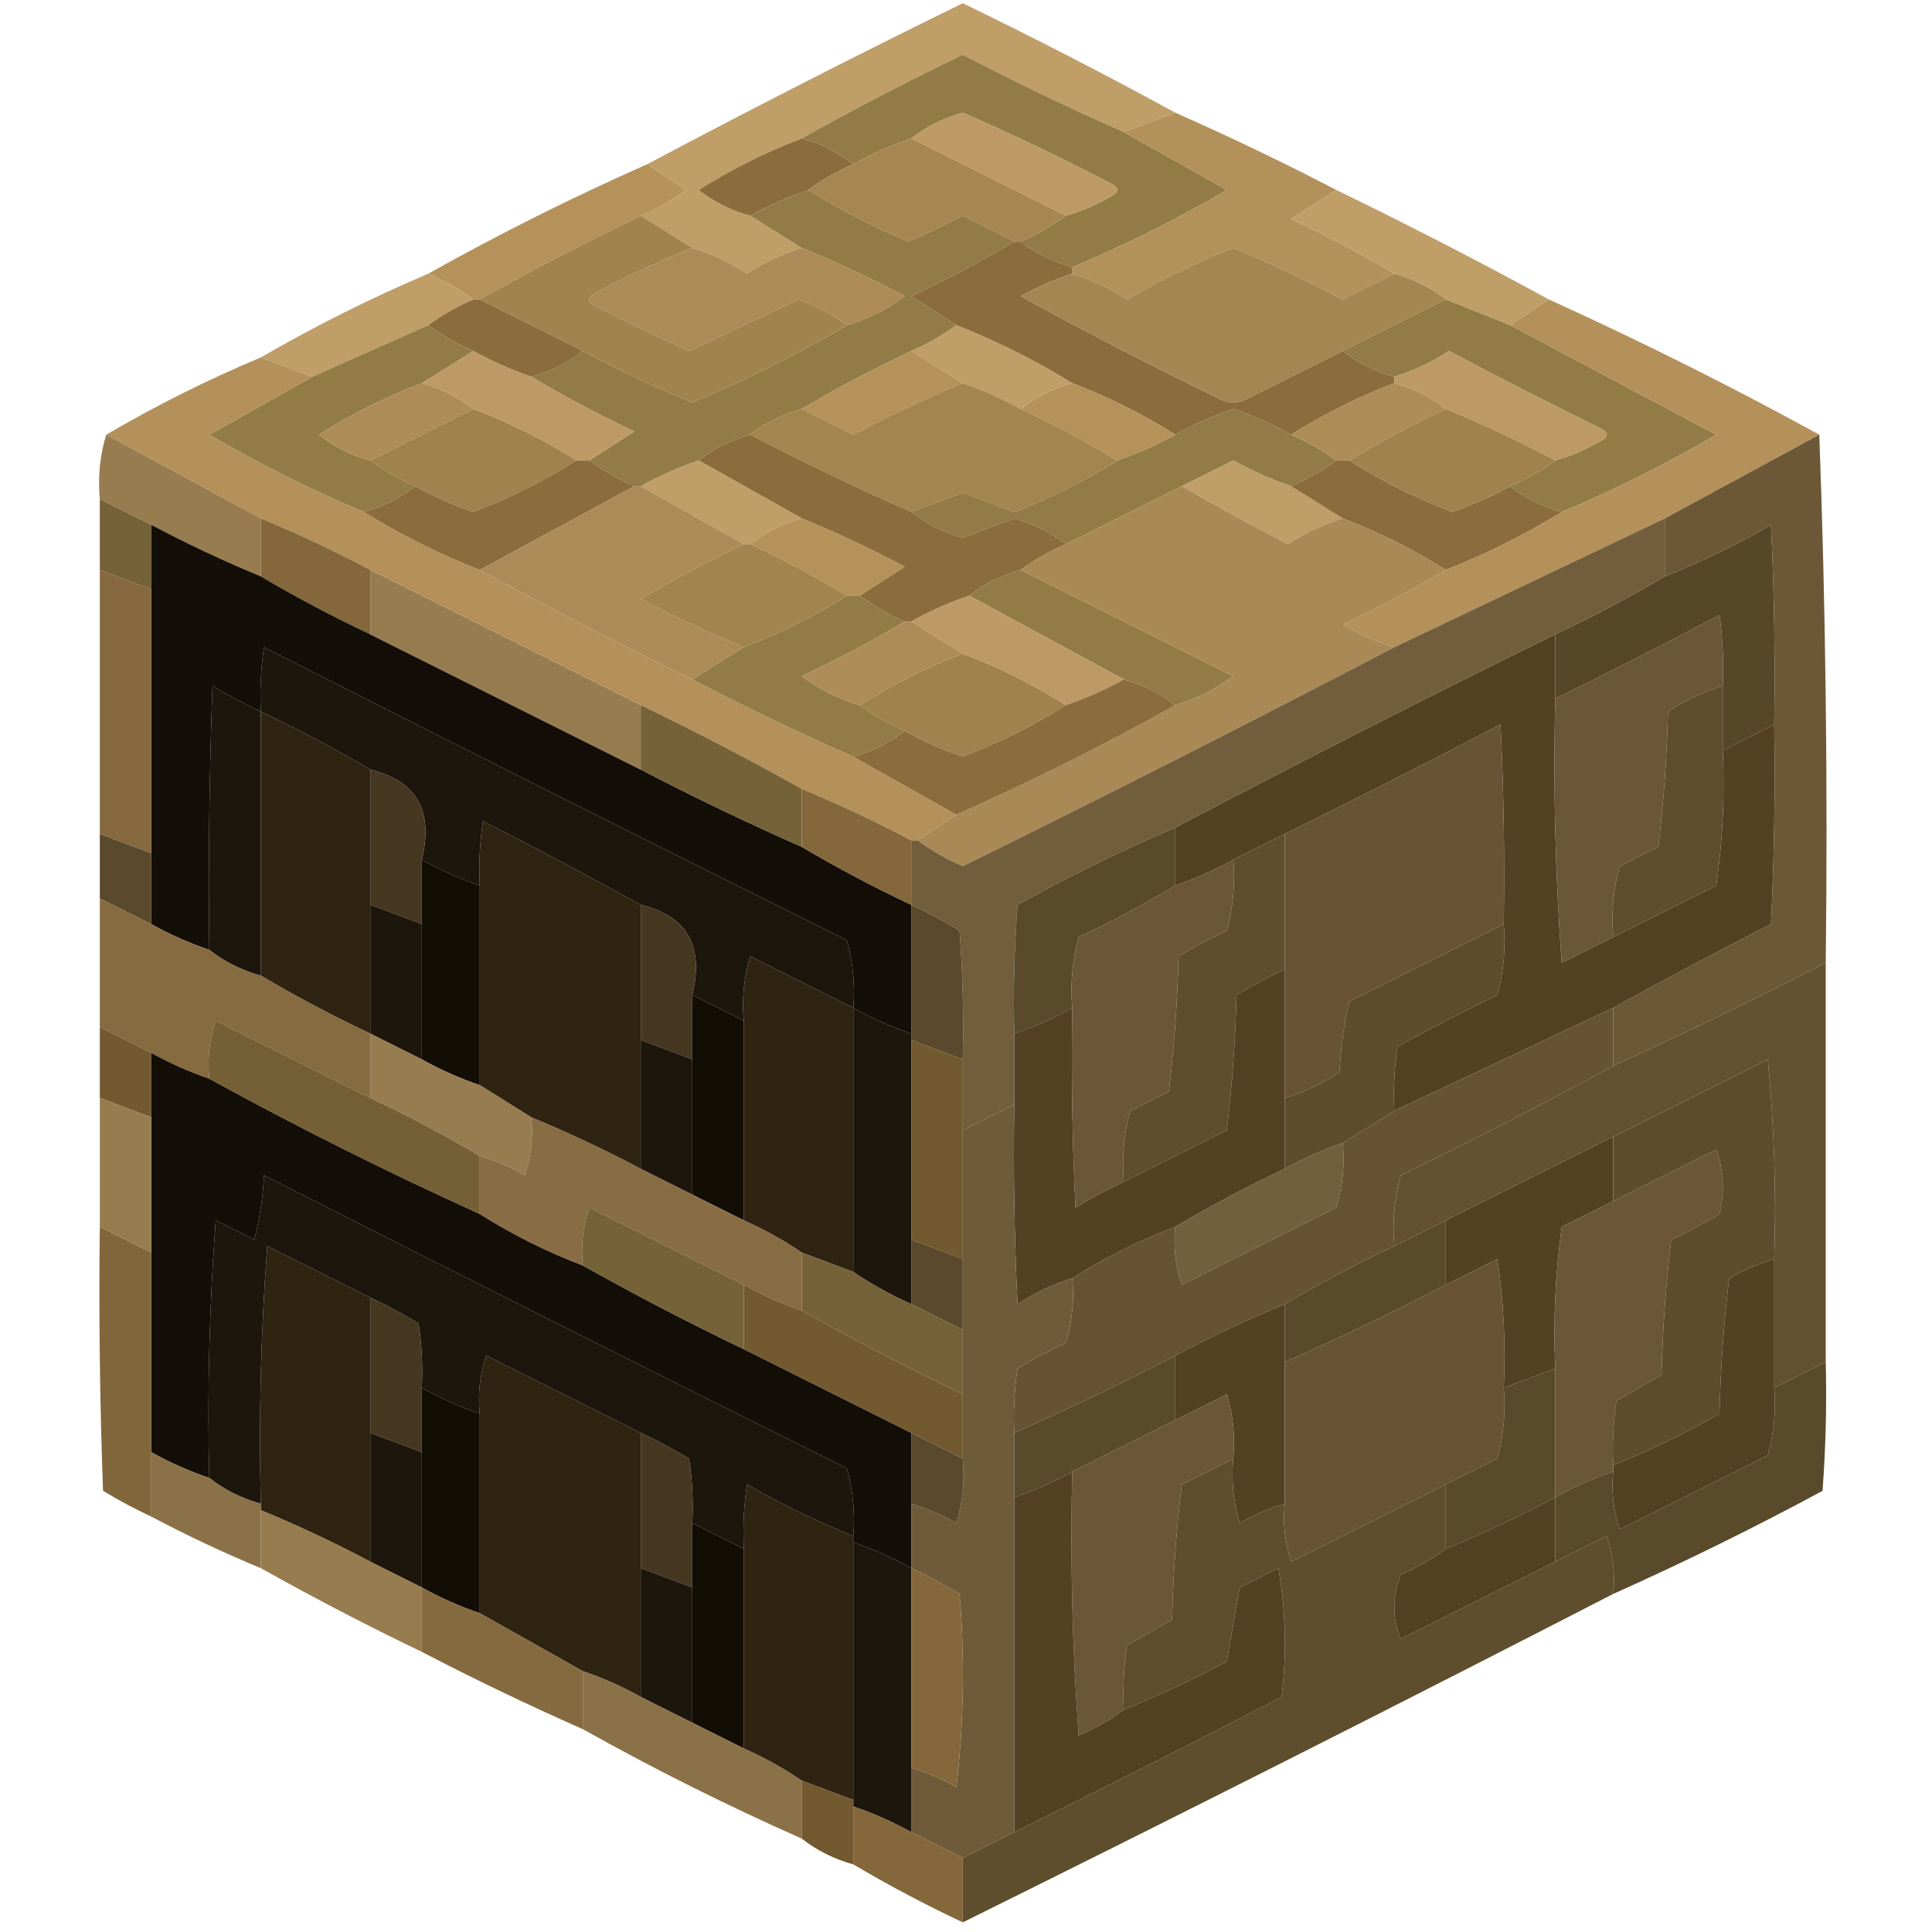 <?xml version="1.0" encoding="UTF-8"?>
<!DOCTYPE svg PUBLIC "-//W3C//DTD SVG 1.1//EN" "http://www.w3.org/Graphics/SVG/1.1/DTD/svg11.dtd">
<svg xmlns="http://www.w3.org/2000/svg" version="1.1" width="300px" height="300px" style="shape-rendering:geometricPrecision; text-rendering:geometricPrecision; image-rendering:optimizeQuality; fill-rule:evenodd; clip-rule:evenodd" xmlns:xlink="http://www.w3.org/1999/xlink">
<g><path style="opacity:1" fill="#bf9e68" d="M 182.5,17.5 C 179.833,18.5 177.167,19.5 174.5,20.5C 166.067,16.784 157.733,12.784 149.5,8.5C 140.948,12.608 132.615,16.941 124.5,21.5C 118.91,23.628 113.577,26.295 108.5,29.5C 110.91,31.372 113.577,32.705 116.5,33.5C 119.167,35.167 121.833,36.833 124.5,38.5C 121.492,39.42 118.659,40.754 116,42.5C 113.341,40.754 110.508,39.42 107.5,38.5C 104.833,36.833 102.167,35.167 99.5,33.5C 101.969,32.431 104.302,31.098 106.5,29.5C 104.435,28.143 102.435,26.81 100.5,25.5C 116.616,16.941 132.95,8.608 149.5,0.5C 160.718,5.941 171.718,11.608 182.5,17.5 Z"/></g>
<g><path style="opacity:1" fill="#937b47" d="M 174.5,20.5 C 179.771,23.473 185.104,26.473 190.5,29.5C 182.757,34.038 174.757,38.038 166.5,41.5C 163.515,40.674 160.849,39.341 158.5,37.5C 161.032,36.404 163.365,35.071 165.5,33.5C 167.928,32.788 170.261,31.788 172.5,30.5C 173.833,29.833 173.833,29.167 172.5,28.5C 164.95,24.558 157.283,20.891 149.5,17.5C 146.498,18.334 143.832,19.668 141.5,21.5C 138.378,22.561 135.378,23.895 132.5,25.5C 130.151,23.659 127.485,22.326 124.5,21.5C 132.615,16.941 140.948,12.608 149.5,8.5C 157.733,12.784 166.067,16.784 174.5,20.5 Z"/></g>
<g><path style="opacity:1" fill="#bd9a65" d="M 165.5,33.5 C 157.5,29.5 149.5,25.5 141.5,21.5C 143.832,19.668 146.498,18.334 149.5,17.5C 157.283,20.891 164.95,24.558 172.5,28.5C 173.833,29.167 173.833,29.833 172.5,30.5C 170.261,31.788 167.928,32.788 165.5,33.5 Z"/></g>
<g><path style="opacity:1" fill="#b3915a" d="M 182.5,17.5 C 190.96,21.23 199.293,25.23 207.5,29.5C 205.231,30.976 202.898,32.476 200.5,34C 206.053,36.608 211.387,39.441 216.5,42.5C 213.86,43.82 211.193,45.153 208.5,46.5C 202.949,43.557 197.282,40.891 191.5,38.5C 185.806,40.764 180.306,43.43 175,46.5C 172.341,44.754 169.508,43.42 166.5,42.5C 166.5,42.167 166.5,41.833 166.5,41.5C 174.757,38.038 182.757,34.038 190.5,29.5C 185.104,26.473 179.771,23.473 174.5,20.5C 177.167,19.5 179.833,18.5 182.5,17.5 Z"/></g>
<g><path style="opacity:1" fill="#8b6c3c" d="M 124.5,21.5 C 127.485,22.326 130.151,23.659 132.5,25.5C 129.968,26.596 127.635,27.929 125.5,29.5C 122.378,30.561 119.378,31.895 116.5,33.5C 113.577,32.705 110.91,31.372 108.5,29.5C 113.577,26.295 118.91,23.628 124.5,21.5 Z"/></g>
<g><path style="opacity:1" fill="#b4925a" d="M 100.5,25.5 C 102.435,26.81 104.435,28.143 106.5,29.5C 104.302,31.098 101.969,32.431 99.5,33.5C 90.975,37.595 82.642,41.928 74.5,46.5C 74.167,46.5 73.833,46.5 73.5,46.5C 71.365,44.929 69.032,43.596 66.5,42.5C 77.516,36.325 88.849,30.659 100.5,25.5 Z"/></g>
<g><path style="opacity:1" fill="#a68751" d="M 141.5,21.5 C 149.5,25.5 157.5,29.5 165.5,33.5C 163.365,35.071 161.032,36.404 158.5,37.5C 158.167,37.5 157.833,37.5 157.5,37.5C 154.86,36.18 152.193,34.847 149.5,33.5C 146.727,34.97 143.894,36.303 141,37.5C 135.552,35.194 130.386,32.528 125.5,29.5C 127.635,27.929 129.968,26.596 132.5,25.5C 135.378,23.895 138.378,22.561 141.5,21.5 Z"/></g>
<g><path style="opacity:1" fill="#937b47" d="M 125.5,29.5 C 130.386,32.528 135.552,35.194 141,37.5C 143.894,36.303 146.727,34.97 149.5,33.5C 152.193,34.847 154.86,36.18 157.5,37.5C 152.387,40.559 147.053,43.392 141.5,46C 143.898,47.524 146.231,49.024 148.5,50.5C 146.365,52.071 144.032,53.404 141.5,54.5C 135.64,57.262 129.974,60.262 124.5,63.5C 121.515,64.326 118.849,65.659 116.5,67.5C 113.515,68.326 110.849,69.659 108.5,71.5C 105.378,72.561 102.378,73.895 99.5,75.5C 99.167,75.5 98.833,75.5 98.5,75.5C 95.968,74.404 93.635,73.071 91.5,71.5C 93.769,70.024 96.102,68.524 98.5,67C 92.947,64.392 87.613,61.559 82.5,58.5C 85.485,57.674 88.151,56.341 90.5,54.5C 96.025,57.429 101.691,60.095 107.5,62.5C 115.835,58.999 123.835,54.999 131.5,50.5C 134.757,49.538 137.757,48.038 140.5,46C 135.265,43.215 129.932,40.715 124.5,38.5C 121.833,36.833 119.167,35.167 116.5,33.5C 119.378,31.895 122.378,30.561 125.5,29.5 Z"/></g>
<g><path style="opacity:1" fill="#bf9e68" d="M 207.5,29.5 C 218.691,34.928 229.691,40.595 240.5,46.5C 238.5,47.833 236.5,49.167 234.5,50.5C 231.167,49.167 227.833,47.833 224.5,46.5C 222.151,44.659 219.485,43.326 216.5,42.5C 211.387,39.441 206.053,36.608 200.5,34C 202.898,32.476 205.231,30.976 207.5,29.5 Z"/></g>
<g><path style="opacity:1" fill="#a1834e" d="M 99.5,33.5 C 102.167,35.167 104.833,36.833 107.5,38.5C 102.401,40.548 97.401,42.882 92.5,45.5C 91.167,46.167 91.167,46.833 92.5,47.5C 97.272,49.97 102.106,52.303 107,54.5C 112.667,51.833 118.333,49.167 124,46.5C 126.784,47.473 129.284,48.806 131.5,50.5C 123.835,54.999 115.835,58.999 107.5,62.5C 101.691,60.095 96.025,57.429 90.5,54.5C 85.167,51.833 79.833,49.167 74.5,46.5C 82.642,41.928 90.975,37.595 99.5,33.5 Z"/></g>
<g><path style="opacity:1" fill="#8b6c3c" d="M 157.5,37.5 C 157.833,37.5 158.167,37.5 158.5,37.5C 160.849,39.341 163.515,40.674 166.5,41.5C 166.5,41.833 166.5,42.167 166.5,42.5C 163.738,43.38 161.071,44.546 158.5,46C 168.677,51.589 179.01,56.922 189.5,62C 190.833,62.667 192.167,62.667 193.5,62C 198.527,59.487 203.527,56.987 208.5,54.5C 210.849,56.341 213.515,57.674 216.5,58.5C 216.5,58.833 216.5,59.167 216.5,59.5C 210.849,61.659 205.516,64.326 200.5,67.5C 197.639,65.904 194.639,64.57 191.5,63.5C 188.361,64.57 185.361,65.904 182.5,67.5C 177.484,64.326 172.151,61.659 166.5,59.5C 160.818,55.992 154.818,52.992 148.5,50.5C 146.231,49.024 143.898,47.524 141.5,46C 147.053,43.392 152.387,40.559 157.5,37.5 Z"/></g>
<g><path style="opacity:1" fill="#ac8b58" d="M 107.5,38.5 C 110.508,39.42 113.341,40.754 116,42.5C 118.659,40.754 121.492,39.42 124.5,38.5C 129.932,40.715 135.265,43.215 140.5,46C 137.757,48.038 134.757,49.538 131.5,50.5C 129.284,48.806 126.784,47.473 124,46.5C 118.333,49.167 112.667,51.833 107,54.5C 102.106,52.303 97.272,49.97 92.5,47.5C 91.167,46.833 91.167,46.167 92.5,45.5C 97.401,42.882 102.401,40.548 107.5,38.5 Z"/></g>
<g><path style="opacity:1" fill="#bf9e68" d="M 66.5,42.5 C 69.032,43.596 71.365,44.929 73.5,46.5C 70.968,47.596 68.635,48.929 66.5,50.5C 60.5,53.167 54.5,55.833 48.5,58.5C 45.833,57.5 43.167,56.5 40.5,55.5C 48.849,50.659 57.516,46.325 66.5,42.5 Z"/></g>
<g><path style="opacity:1" fill="#8b6c3c" d="M 73.5,46.5 C 73.833,46.5 74.167,46.5 74.5,46.5C 79.833,49.167 85.167,51.833 90.5,54.5C 88.151,56.341 85.485,57.674 82.5,58.5C 79.378,57.439 76.378,56.105 73.5,54.5C 70.968,53.404 68.635,52.071 66.5,50.5C 68.635,48.929 70.968,47.596 73.5,46.5 Z"/></g>
<g><path style="opacity:1" fill="#a48652" d="M 216.5,42.5 C 219.485,43.326 222.151,44.659 224.5,46.5C 219.167,49.167 213.833,51.833 208.5,54.5C 203.527,56.987 198.527,59.487 193.5,62C 192.167,62.667 190.833,62.667 189.5,62C 179.01,56.922 168.677,51.589 158.5,46C 161.071,44.546 163.738,43.38 166.5,42.5C 169.508,43.42 172.341,44.754 175,46.5C 180.306,43.43 185.806,40.764 191.5,38.5C 197.282,40.891 202.949,43.557 208.5,46.5C 211.193,45.153 213.86,43.82 216.5,42.5 Z"/></g>
<g><path style="opacity:1" fill="#937b47" d="M 224.5,46.5 C 227.833,47.833 231.167,49.167 234.5,50.5C 245.105,56.138 255.772,61.804 266.5,67.5C 258.757,72.038 250.757,76.038 242.5,79.5C 239.515,78.674 236.849,77.341 234.5,75.5C 237.032,74.404 239.365,73.071 241.5,71.5C 243.928,70.788 246.261,69.788 248.5,68.5C 249.833,67.833 249.833,67.167 248.5,66.5C 240.589,62.628 232.755,58.628 225,54.5C 222.341,56.246 219.508,57.58 216.5,58.5C 213.515,57.674 210.849,56.341 208.5,54.5C 213.833,51.833 219.167,49.167 224.5,46.5 Z"/></g>
<g><path style="opacity:1" fill="#937b47" d="M 66.5,50.5 C 68.635,52.071 70.968,53.404 73.5,54.5C 70.833,56.167 68.167,57.833 65.5,59.5C 59.91,61.628 54.577,64.295 49.5,67.5C 51.91,69.372 54.577,70.705 57.5,71.5C 59.635,73.071 61.968,74.404 64.5,75.5C 62.151,77.341 59.485,78.674 56.5,79.5C 48.243,76.038 40.243,72.038 32.5,67.5C 37.896,64.472 43.229,61.472 48.5,58.5C 54.5,55.833 60.5,53.167 66.5,50.5 Z"/></g>
<g><path style="opacity:1" fill="#bf9e68" d="M 148.5,50.5 C 154.818,52.992 160.818,55.992 166.5,59.5C 163.515,60.326 160.849,61.659 158.5,63.5C 155.622,61.895 152.622,60.561 149.5,59.5C 146.833,57.833 144.167,56.167 141.5,54.5C 144.032,53.404 146.365,52.071 148.5,50.5 Z"/></g>
<g><path style="opacity:1" fill="#bd9a65" d="M 73.5,54.5 C 76.378,56.105 79.378,57.439 82.5,58.5C 87.613,61.559 92.947,64.392 98.5,67C 96.102,68.524 93.769,70.024 91.5,71.5C 90.833,71.5 90.167,71.5 89.5,71.5C 84.484,68.326 79.151,65.659 73.5,63.5C 71.151,61.659 68.485,60.326 65.5,59.5C 68.167,57.833 70.833,56.167 73.5,54.5 Z"/></g>
<g><path style="opacity:1" fill="#b4925a" d="M 141.5,54.5 C 144.167,56.167 146.833,57.833 149.5,59.5C 143.734,61.882 138.068,64.549 132.5,67.5C 129.807,66.153 127.14,64.82 124.5,63.5C 129.974,60.262 135.64,57.262 141.5,54.5 Z"/></g>
<g><path style="opacity:1" fill="#bd9a65" d="M 241.5,71.5 C 235.959,68.563 230.292,65.896 224.5,63.5C 222.151,61.659 219.485,60.326 216.5,59.5C 216.5,59.167 216.5,58.833 216.5,58.5C 219.508,57.58 222.341,56.246 225,54.5C 232.755,58.628 240.589,62.628 248.5,66.5C 249.833,67.167 249.833,67.833 248.5,68.5C 246.261,69.788 243.928,70.788 241.5,71.5 Z"/></g>
<g><path style="opacity:1" fill="#b4915a" d="M 40.5,55.5 C 43.167,56.5 45.833,57.5 48.5,58.5C 43.229,61.472 37.896,64.472 32.5,67.5C 40.243,72.038 48.243,76.038 56.5,79.5C 62.182,83.008 68.182,86.008 74.5,88.5C 85.309,94.405 96.309,100.072 107.5,105.5C 115.707,109.77 124.04,113.77 132.5,117.5C 137.833,120.5 143.167,123.5 148.5,126.5C 146.5,127.833 144.5,129.167 142.5,130.5C 142.167,130.5 141.833,130.5 141.5,130.5C 135.959,127.563 130.292,124.896 124.5,122.5C 116.358,117.928 108.025,113.595 99.5,109.5C 85.5,102.5 71.5,95.5 57.5,88.5C 51.959,85.563 46.292,82.896 40.5,80.5C 32.5,76.167 24.5,71.833 16.5,67.5C 24.182,62.992 32.182,58.992 40.5,55.5 Z"/></g>
<g><path style="opacity:1" fill="#a3854f" d="M 149.5,59.5 C 152.622,60.561 155.622,61.895 158.5,63.5C 163.693,65.928 168.693,68.595 173.5,71.5C 168.501,74.666 163.168,77.333 157.5,79.5C 154.833,78.5 152.167,77.5 149.5,76.5C 146.817,77.51 144.151,78.51 141.5,79.5C 133.04,75.77 124.707,71.77 116.5,67.5C 118.849,65.659 121.515,64.326 124.5,63.5C 127.14,64.82 129.807,66.153 132.5,67.5C 138.068,64.549 143.734,61.882 149.5,59.5 Z"/></g>
<g><path style="opacity:1" fill="#b4925a" d="M 166.5,59.5 C 172.151,61.659 177.484,64.326 182.5,67.5C 179.622,69.105 176.622,70.439 173.5,71.5C 168.693,68.595 163.693,65.928 158.5,63.5C 160.849,61.659 163.515,60.326 166.5,59.5 Z"/></g>
<g><path style="opacity:1" fill="#ae8c59" d="M 65.5,59.5 C 68.485,60.326 71.151,61.659 73.5,63.5C 68.167,66.167 62.833,68.833 57.5,71.5C 54.577,70.705 51.91,69.372 49.5,67.5C 54.577,64.295 59.91,61.628 65.5,59.5 Z"/></g>
<g><path style="opacity:1" fill="#9f824d" d="M 73.5,63.5 C 79.151,65.659 84.484,68.326 89.5,71.5C 84.501,74.666 79.168,77.333 73.5,79.5C 70.361,78.43 67.361,77.096 64.5,75.5C 61.968,74.404 59.635,73.071 57.5,71.5C 62.833,68.833 68.167,66.167 73.5,63.5 Z"/></g>
<g><path style="opacity:1" fill="#937b47" d="M 200.5,67.5 C 203.032,68.596 205.365,69.929 207.5,71.5C 205.365,73.071 203.032,74.404 200.5,75.5C 197.404,74.453 194.404,73.12 191.5,71.5C 188.807,72.847 186.14,74.18 183.5,75.5C 177.5,78.5 171.5,81.5 165.5,84.5C 163.168,82.668 160.502,81.334 157.5,80.5C 154.833,81.5 152.167,82.5 149.5,83.5C 146.498,82.666 143.832,81.332 141.5,79.5C 144.151,78.51 146.817,77.51 149.5,76.5C 152.167,77.5 154.833,78.5 157.5,79.5C 163.168,77.333 168.501,74.666 173.5,71.5C 176.622,70.439 179.622,69.105 182.5,67.5C 185.361,65.904 188.361,64.57 191.5,63.5C 194.639,64.57 197.639,65.904 200.5,67.5 Z"/></g>
<g><path style="opacity:1" fill="#ae8c58" d="M 216.5,59.5 C 219.485,60.326 222.151,61.659 224.5,63.5C 219.307,65.928 214.307,68.595 209.5,71.5C 208.833,71.5 208.167,71.5 207.5,71.5C 205.365,69.929 203.032,68.596 200.5,67.5C 205.516,64.326 210.849,61.659 216.5,59.5 Z"/></g>
<g><path style="opacity:1" fill="#9f824d" d="M 224.5,63.5 C 230.292,65.896 235.959,68.563 241.5,71.5C 239.365,73.071 237.032,74.404 234.5,75.5C 231.639,77.096 228.639,78.43 225.5,79.5C 219.832,77.333 214.499,74.666 209.5,71.5C 214.307,68.595 219.307,65.928 224.5,63.5 Z"/></g>
<g><path style="opacity:1" fill="#977c4f" d="M 16.5,67.5 C 24.5,71.833 32.5,76.167 40.5,80.5C 40.5,83.5 40.5,86.5 40.5,89.5C 34.708,87.104 29.041,84.437 23.5,81.5C 20.833,80.167 18.167,78.833 15.5,77.5C 15.187,73.958 15.521,70.625 16.5,67.5 Z"/></g>
<g><path style="opacity:1" fill="#8b6c3c" d="M 116.5,67.5 C 124.707,71.77 133.04,75.77 141.5,79.5C 143.832,81.332 146.498,82.666 149.5,83.5C 152.167,82.5 154.833,81.5 157.5,80.5C 160.502,81.334 163.168,82.668 165.5,84.5C 162.968,85.596 160.635,86.929 158.5,88.5C 155.515,89.326 152.849,90.659 150.5,92.5C 147.378,93.561 144.378,94.895 141.5,96.5C 141.167,96.5 140.833,96.5 140.5,96.5C 137.968,95.404 135.635,94.071 133.5,92.5C 135.769,91.024 138.102,89.524 140.5,88C 135.265,85.215 129.932,82.715 124.5,80.5C 119.167,77.5 113.833,74.5 108.5,71.5C 110.849,69.659 113.515,68.326 116.5,67.5 Z"/></g>
<g><path style="opacity:1" fill="#8b6c3c" d="M 89.5,71.5 C 90.167,71.5 90.833,71.5 91.5,71.5C 93.635,73.071 95.968,74.404 98.5,75.5C 90.5,79.833 82.5,84.167 74.5,88.5C 68.182,86.008 62.182,83.008 56.5,79.5C 59.485,78.674 62.151,77.341 64.5,75.5C 67.361,77.096 70.361,78.43 73.5,79.5C 79.168,77.333 84.501,74.666 89.5,71.5 Z"/></g>
<g><path style="opacity:1" fill="#bf9e68" d="M 108.5,71.5 C 113.833,74.5 119.167,77.5 124.5,80.5C 121.515,81.326 118.849,82.659 116.5,84.5C 116.167,84.5 115.833,84.5 115.5,84.5C 110.167,81.5 104.833,78.5 99.5,75.5C 102.378,73.895 105.378,72.561 108.5,71.5 Z"/></g>
<g><path style="opacity:1" fill="#bf9e68" d="M 200.5,75.5 C 203.167,77.167 205.833,78.833 208.5,80.5C 205.492,81.42 202.659,82.754 200,84.5C 194.358,81.599 188.858,78.599 183.5,75.5C 186.14,74.18 188.807,72.847 191.5,71.5C 194.404,73.12 197.404,74.453 200.5,75.5 Z"/></g>
<g><path style="opacity:1" fill="#8b6c3c" d="M 207.5,71.5 C 208.167,71.5 208.833,71.5 209.5,71.5C 214.499,74.666 219.832,77.333 225.5,79.5C 228.639,78.43 231.639,77.096 234.5,75.5C 236.849,77.341 239.515,78.674 242.5,79.5C 236.818,83.008 230.818,86.008 224.5,88.5C 219.484,85.326 214.151,82.659 208.5,80.5C 205.833,78.833 203.167,77.167 200.5,75.5C 203.032,74.404 205.365,73.071 207.5,71.5 Z"/></g>
<g><path style="opacity:1" fill="#b4915a" d="M 240.5,46.5 C 254.818,52.992 268.818,59.992 282.5,67.5C 274.5,71.833 266.5,76.167 258.5,80.5C 244.5,87.167 230.5,93.833 216.5,100.5C 213.738,99.621 211.071,98.454 208.5,97C 214.053,94.392 219.387,91.559 224.5,88.5C 230.818,86.008 236.818,83.008 242.5,79.5C 250.757,76.038 258.757,72.038 266.5,67.5C 255.772,61.804 245.105,56.138 234.5,50.5C 236.5,49.167 238.5,47.833 240.5,46.5 Z"/></g>
<g><path style="opacity:1" fill="#756238" d="M 15.5,77.5 C 18.167,78.833 20.833,80.167 23.5,81.5C 23.5,84.833 23.5,88.167 23.5,91.5C 20.833,90.5 18.167,89.5 15.5,88.5C 15.5,84.833 15.5,81.167 15.5,77.5 Z"/></g>
<g><path style="opacity:1" fill="#84683b" d="M 40.5,80.5 C 46.292,82.896 51.959,85.563 57.5,88.5C 57.5,91.833 57.5,95.167 57.5,98.5C 51.64,95.738 45.974,92.738 40.5,89.5C 40.5,86.5 40.5,83.5 40.5,80.5 Z"/></g>
<g><path style="opacity:1" fill="#ad8b58" d="M 98.5,75.5 C 98.833,75.5 99.167,75.5 99.5,75.5C 104.833,78.5 110.167,81.5 115.5,84.5C 110.035,87.066 104.702,89.899 99.5,93C 104.735,95.785 110.068,98.285 115.5,100.5C 112.833,102.167 110.167,103.833 107.5,105.5C 96.309,100.072 85.309,94.405 74.5,88.5C 82.5,84.167 90.5,79.833 98.5,75.5 Z"/></g>
<g><path style="opacity:1" fill="#b4925a" d="M 124.5,80.5 C 129.932,82.715 135.265,85.215 140.5,88C 138.102,89.524 135.769,91.024 133.5,92.5C 132.833,92.5 132.167,92.5 131.5,92.5C 126.693,89.595 121.693,86.928 116.5,84.5C 118.849,82.659 121.515,81.326 124.5,80.5 Z"/></g>
<g><path style="opacity:1" fill="#130e07" d="M 23.5,81.5 C 29.041,84.437 34.708,87.104 40.5,89.5C 45.974,92.738 51.64,95.738 57.5,98.5C 71.5,105.5 85.5,112.5 99.5,119.5C 107.707,123.77 116.04,127.77 124.5,131.5C 129.974,134.738 135.64,137.738 141.5,140.5C 141.5,147.167 141.5,153.833 141.5,160.5C 138.378,159.439 135.378,158.105 132.5,156.5C 132.789,152.894 132.456,149.394 131.5,146C 101.256,130.961 71.089,115.795 41,100.5C 40.502,103.817 40.335,107.15 40.5,110.5C 37.948,109.307 35.448,107.973 33,106.5C 32.5,120.163 32.333,133.829 32.5,147.5C 29.378,146.439 26.378,145.105 23.5,143.5C 23.5,139.833 23.5,136.167 23.5,132.5C 23.5,118.833 23.5,105.167 23.5,91.5C 23.5,88.167 23.5,84.833 23.5,81.5 Z"/></g>
<g><path style="opacity:1" fill="#a2854e" d="M 115.5,84.5 C 115.833,84.5 116.167,84.5 116.5,84.5C 121.693,86.928 126.693,89.595 131.5,92.5C 126.484,95.674 121.151,98.341 115.5,100.5C 110.068,98.285 104.735,95.785 99.5,93C 104.702,89.899 110.035,87.066 115.5,84.5 Z"/></g>
<g><path style="opacity:1" fill="#977c4f" d="M 57.5,88.5 C 71.5,95.5 85.5,102.5 99.5,109.5C 99.5,112.833 99.5,116.167 99.5,119.5C 85.5,112.5 71.5,105.5 57.5,98.5C 57.5,95.167 57.5,91.833 57.5,88.5 Z"/></g>
<g><path style="opacity:1" fill="#937b47" d="M 158.5,88.5 C 169.473,93.987 180.473,99.487 191.5,105C 188.757,107.038 185.757,108.538 182.5,109.5C 180.151,107.659 177.485,106.326 174.5,105.5C 166.5,101.167 158.5,96.833 150.5,92.5C 152.849,90.659 155.515,89.326 158.5,88.5 Z"/></g>
<g><path style="opacity:1" fill="#a98955" d="M 183.5,75.5 C 188.858,78.599 194.358,81.599 200,84.5C 202.659,82.754 205.492,81.42 208.5,80.5C 214.151,82.659 219.484,85.326 224.5,88.5C 219.387,91.559 214.053,94.392 208.5,97C 211.071,98.454 213.738,99.621 216.5,100.5C 194.383,112.059 172.05,123.392 149.5,134.5C 146.941,133.392 144.608,132.059 142.5,130.5C 144.5,129.167 146.5,127.833 148.5,126.5C 160.151,121.341 171.484,115.675 182.5,109.5C 185.757,108.538 188.757,107.038 191.5,105C 180.473,99.487 169.473,93.987 158.5,88.5C 160.635,86.929 162.968,85.596 165.5,84.5C 171.5,81.5 177.5,78.5 183.5,75.5 Z"/></g>
<g><path style="opacity:1" fill="#574729" d="M 275.5,112.5 C 272.833,113.833 270.167,115.167 267.5,116.5C 267.5,113.167 267.5,109.833 267.5,106.5C 267.665,102.818 267.499,99.152 267,95.5C 258.551,99.974 250.051,104.307 241.5,108.5C 241.5,105.167 241.5,101.833 241.5,98.5C 247.36,95.738 253.026,92.738 258.5,89.5C 264.177,87.245 269.677,84.579 275,81.5C 275.5,91.828 275.666,102.161 275.5,112.5 Z"/></g>
<g><path style="opacity:1" fill="#937b47" d="M 131.5,92.5 C 132.167,92.5 132.833,92.5 133.5,92.5C 135.635,94.071 137.968,95.404 140.5,96.5C 135.387,99.559 130.053,102.392 124.5,105C 127.243,107.038 130.243,108.538 133.5,109.5C 135.635,111.071 137.968,112.404 140.5,113.5C 138.151,115.341 135.485,116.674 132.5,117.5C 124.04,113.77 115.707,109.77 107.5,105.5C 110.167,103.833 112.833,102.167 115.5,100.5C 121.151,98.341 126.484,95.674 131.5,92.5 Z"/></g>
<g><path style="opacity:1" fill="#bd9a65" d="M 150.5,92.5 C 158.5,96.833 166.5,101.167 174.5,105.5C 171.622,107.105 168.622,108.439 165.5,109.5C 160.484,106.326 155.151,103.659 149.5,101.5C 146.833,99.833 144.167,98.167 141.5,96.5C 144.378,94.895 147.378,93.561 150.5,92.5 Z"/></g>
<g><path style="opacity:1" fill="#86693e" d="M 15.5,88.5 C 18.167,89.5 20.833,90.5 23.5,91.5C 23.5,105.167 23.5,118.833 23.5,132.5C 20.833,131.5 18.167,130.5 15.5,129.5C 15.5,115.833 15.5,102.167 15.5,88.5 Z"/></g>
<g><path style="opacity:1" fill="#544124" d="M 241.5,98.5 C 241.5,101.833 241.5,105.167 241.5,108.5C 241.167,122.183 241.501,135.85 242.5,149.5C 245.193,148.153 247.86,146.82 250.5,145.5C 255.807,142.847 261.14,140.18 266.5,137.5C 267.497,130.532 267.83,123.532 267.5,116.5C 270.167,115.167 272.833,113.833 275.5,112.5C 275.666,122.839 275.5,133.172 275,143.5C 266.693,147.735 258.526,152.068 250.5,156.5C 239.167,161.833 227.833,167.167 216.5,172.5C 216.335,169.15 216.502,165.817 217,162.5C 222.088,159.706 227.255,157.039 232.5,154.5C 233.489,150.893 233.823,147.226 233.5,143.5C 233.666,133.161 233.5,122.828 233,112.5C 221.885,118.308 210.718,123.974 199.5,129.5C 196.833,130.833 194.167,132.167 191.5,133.5C 188.622,135.105 185.622,136.439 182.5,137.5C 182.5,134.5 182.5,131.5 182.5,128.5C 201.976,118.261 221.643,108.261 241.5,98.5 Z"/></g>
<g><path style="opacity:1" fill="#1c160c" d="M 132.5,156.5 C 127.193,153.847 121.86,151.18 116.5,148.5C 115.513,151.768 115.18,155.102 115.5,158.5C 112.833,157.167 110.167,155.833 107.5,154.5C 109.342,146.898 106.675,142.231 99.5,140.5C 91.474,136.068 83.307,131.735 75,127.5C 74.502,130.817 74.335,134.15 74.5,137.5C 71.378,136.439 68.378,135.105 65.5,133.5C 67.342,125.898 64.675,121.231 57.5,119.5C 52.026,116.262 46.36,113.262 40.5,110.5C 40.335,107.15 40.502,103.817 41,100.5C 71.089,115.795 101.256,130.961 131.5,146C 132.456,149.394 132.789,152.894 132.5,156.5 Z"/></g>
<g><path style="opacity:1" fill="#ae8c59" d="M 140.5,96.5 C 140.833,96.5 141.167,96.5 141.5,96.5C 144.167,98.167 146.833,99.833 149.5,101.5C 143.849,103.659 138.516,106.326 133.5,109.5C 130.243,108.538 127.243,107.038 124.5,105C 130.053,102.392 135.387,99.559 140.5,96.5 Z"/></g>
<g><path style="opacity:1" fill="#9f824d" d="M 149.5,101.5 C 155.151,103.659 160.484,106.326 165.5,109.5C 160.501,112.666 155.168,115.333 149.5,117.5C 146.361,116.43 143.361,115.096 140.5,113.5C 137.968,112.404 135.635,111.071 133.5,109.5C 138.516,106.326 143.849,103.659 149.5,101.5 Z"/></g>
<g><path style="opacity:1" fill="#8b6c3c" d="M 174.5,105.5 C 177.485,106.326 180.151,107.659 182.5,109.5C 171.484,115.675 160.151,121.341 148.5,126.5C 143.167,123.5 137.833,120.5 132.5,117.5C 135.485,116.674 138.151,115.341 140.5,113.5C 143.361,115.096 146.361,116.43 149.5,117.5C 155.168,115.333 160.501,112.666 165.5,109.5C 168.622,108.439 171.622,107.105 174.5,105.5 Z"/></g>
<g><path style="opacity:1" fill="#1c160c" d="M 40.5,110.5 C 40.5,124.167 40.5,137.833 40.5,151.5C 37.515,150.674 34.849,149.341 32.5,147.5C 32.333,133.829 32.5,120.163 33,106.5C 35.448,107.973 37.948,109.307 40.5,110.5 Z"/></g>
<g><path style="opacity:1" fill="#756238" d="M 99.5,109.5 C 108.025,113.595 116.358,117.928 124.5,122.5C 124.5,125.5 124.5,128.5 124.5,131.5C 116.04,127.77 107.707,123.77 99.5,119.5C 99.5,116.167 99.5,112.833 99.5,109.5 Z"/></g>
<g><path style="opacity:1" fill="#2f2412" d="M 40.5,110.5 C 46.36,113.262 52.026,116.262 57.5,119.5C 57.5,126.5 57.5,133.5 57.5,140.5C 57.5,147.167 57.5,153.833 57.5,160.5C 51.64,157.738 45.974,154.738 40.5,151.5C 40.5,137.833 40.5,124.167 40.5,110.5 Z"/></g>
<g><path style="opacity:1" fill="#6b5737" d="M 267.5,106.5 C 264.492,107.42 261.659,108.754 259,110.5C 258.831,117.524 258.331,124.524 257.5,131.5C 255.5,132.5 253.5,133.5 251.5,134.5C 250.511,138.107 250.177,141.774 250.5,145.5C 247.86,146.82 245.193,148.153 242.5,149.5C 241.501,135.85 241.167,122.183 241.5,108.5C 250.051,104.307 258.551,99.974 267,95.5C 267.499,99.152 267.665,102.818 267.5,106.5 Z"/></g>
<g><path style="opacity:1" fill="#463720" d="M 57.5,119.5 C 64.675,121.231 67.342,125.898 65.5,133.5C 65.5,136.833 65.5,140.167 65.5,143.5C 62.833,142.5 60.167,141.5 57.5,140.5C 57.5,133.5 57.5,126.5 57.5,119.5 Z"/></g>
<g><path style="opacity:1" fill="#84683b" d="M 124.5,122.5 C 130.292,124.896 135.959,127.563 141.5,130.5C 141.5,133.833 141.5,137.167 141.5,140.5C 135.64,137.738 129.974,134.738 124.5,131.5C 124.5,128.5 124.5,125.5 124.5,122.5 Z"/></g>
<g><path style="opacity:1" fill="#725e3d" d="M 258.5,80.5 C 258.5,83.5 258.5,86.5 258.5,89.5C 253.026,92.738 247.36,95.738 241.5,98.5C 221.643,108.261 201.976,118.261 182.5,128.5C 174.156,132.089 165.989,136.089 158,140.5C 157.5,147.158 157.334,153.825 157.5,160.5C 157.5,164.167 157.5,167.833 157.5,171.5C 154.833,172.833 152.167,174.167 149.5,175.5C 149.5,171.833 149.5,168.167 149.5,164.5C 149.666,157.825 149.5,151.158 149,144.5C 146.552,143.027 144.052,141.693 141.5,140.5C 141.5,137.167 141.5,133.833 141.5,130.5C 141.833,130.5 142.167,130.5 142.5,130.5C 144.608,132.059 146.941,133.392 149.5,134.5C 172.05,123.392 194.383,112.059 216.5,100.5C 230.5,93.833 244.5,87.167 258.5,80.5 Z"/></g>
<g><path style="opacity:1" fill="#2f2412" d="M 99.5,140.5 C 99.5,147.5 99.5,154.5 99.5,161.5C 99.5,168.167 99.5,174.833 99.5,181.5C 93.959,178.563 88.292,175.896 82.5,173.5C 79.833,171.833 77.167,170.167 74.5,168.5C 74.5,158.167 74.5,147.833 74.5,137.5C 74.335,134.15 74.502,130.817 75,127.5C 83.307,131.735 91.474,136.068 99.5,140.5 Z"/></g>
<g><path style="opacity:1" fill="#685435" d="M 233.5,143.5 C 225.527,147.487 217.527,151.487 209.5,155.5C 208.675,159.122 208.175,162.789 208,166.5C 205.341,168.246 202.508,169.58 199.5,170.5C 199.5,163.833 199.5,157.167 199.5,150.5C 199.5,143.5 199.5,136.5 199.5,129.5C 210.718,123.974 221.885,118.308 233,112.5C 233.5,122.828 233.666,133.161 233.5,143.5 Z"/></g>
<g><path style="opacity:1" fill="#584a2a" d="M 182.5,128.5 C 182.5,131.5 182.5,134.5 182.5,137.5C 177.72,140.392 172.72,143.059 167.5,145.5C 166.511,149.107 166.177,152.774 166.5,156.5C 163.622,158.105 160.622,159.439 157.5,160.5C 157.334,153.825 157.5,147.158 158,140.5C 165.989,136.089 174.156,132.089 182.5,128.5 Z"/></g>
<g><path style="opacity:1" fill="#5b492d" d="M 15.5,129.5 C 18.167,130.5 20.833,131.5 23.5,132.5C 23.5,136.167 23.5,139.833 23.5,143.5C 20.833,142.167 18.167,140.833 15.5,139.5C 15.5,136.167 15.5,132.833 15.5,129.5 Z"/></g>
<g><path style="opacity:1" fill="#5f4e2e" d="M 267.5,106.5 C 267.5,109.833 267.5,113.167 267.5,116.5C 267.83,123.532 267.497,130.532 266.5,137.5C 261.14,140.18 255.807,142.847 250.5,145.5C 250.177,141.774 250.511,138.107 251.5,134.5C 253.5,133.5 255.5,132.5 257.5,131.5C 258.331,124.524 258.831,117.524 259,110.5C 261.659,108.754 264.492,107.42 267.5,106.5 Z"/></g>
<g><path style="opacity:1" fill="#120e06" d="M 65.5,133.5 C 68.378,135.105 71.378,136.439 74.5,137.5C 74.5,147.833 74.5,158.167 74.5,168.5C 71.378,167.439 68.378,166.105 65.5,164.5C 65.5,157.5 65.5,150.5 65.5,143.5C 65.5,140.167 65.5,136.833 65.5,133.5 Z"/></g>
<g><path style="opacity:1" fill="#1c160c" d="M 57.5,140.5 C 60.167,141.5 62.833,142.5 65.5,143.5C 65.5,150.5 65.5,157.5 65.5,164.5C 62.833,163.167 60.167,161.833 57.5,160.5C 57.5,153.833 57.5,147.167 57.5,140.5 Z"/></g>
<g><path style="opacity:1" fill="#463720" d="M 99.5,140.5 C 106.675,142.231 109.342,146.898 107.5,154.5C 107.5,157.833 107.5,161.167 107.5,164.5C 104.833,163.5 102.167,162.5 99.5,161.5C 99.5,154.5 99.5,147.5 99.5,140.5 Z"/></g>
<g><path style="opacity:1" fill="#5b492d" d="M 141.5,140.5 C 144.052,141.693 146.552,143.027 149,144.5C 149.5,151.158 149.666,157.825 149.5,164.5C 146.833,163.5 144.167,162.5 141.5,161.5C 141.5,161.167 141.5,160.833 141.5,160.5C 141.5,153.833 141.5,147.167 141.5,140.5 Z"/></g>
<g><path style="opacity:1" fill="#876b40" d="M 15.5,139.5 C 18.167,140.833 20.833,142.167 23.5,143.5C 26.378,145.105 29.378,146.439 32.5,147.5C 34.849,149.341 37.515,150.674 40.5,151.5C 45.974,154.738 51.64,157.738 57.5,160.5C 57.5,163.833 57.5,167.167 57.5,170.5C 49.527,166.513 41.527,162.513 33.5,158.5C 32.516,161.428 32.183,164.428 32.5,167.5C 29.378,166.439 26.378,165.105 23.5,163.5C 20.833,162.167 18.167,160.833 15.5,159.5C 15.5,152.833 15.5,146.167 15.5,139.5 Z"/></g>
<g><path style="opacity:1" fill="#6c5837" d="M 282.5,67.5 C 283.498,94.662 283.831,121.995 283.5,149.5C 272.627,155.103 261.627,160.437 250.5,165.5C 250.5,162.5 250.5,159.5 250.5,156.5C 258.526,152.068 266.693,147.735 275,143.5C 275.5,133.172 275.666,122.839 275.5,112.5C 275.666,102.161 275.5,91.828 275,81.5C 269.677,84.579 264.177,87.245 258.5,89.5C 258.5,86.5 258.5,83.5 258.5,80.5C 266.5,76.167 274.5,71.833 282.5,67.5 Z"/></g>
<g><path style="opacity:1" fill="#5f4e2d" d="M 199.5,129.5 C 199.5,136.5 199.5,143.5 199.5,150.5C 196.948,151.693 194.448,153.027 192,154.5C 191.831,161.524 191.331,168.524 190.5,175.5C 185.14,178.18 179.807,180.847 174.5,183.5C 174.177,179.774 174.511,176.107 175.5,172.5C 177.5,171.5 179.5,170.5 181.5,169.5C 182.331,162.524 182.831,155.524 183,148.5C 185.421,147.039 187.921,145.706 190.5,144.5C 191.489,140.893 191.823,137.226 191.5,133.5C 194.167,132.167 196.833,130.833 199.5,129.5 Z"/></g>
<g><path style="opacity:1" fill="#2f2412" d="M 132.5,156.5 C 132.5,170.167 132.5,183.833 132.5,197.5C 129.833,196.5 127.167,195.5 124.5,194.5C 121.696,192.595 118.696,190.929 115.5,189.5C 115.5,179.167 115.5,168.833 115.5,158.5C 115.18,155.102 115.513,151.768 116.5,148.5C 121.86,151.18 127.193,153.847 132.5,156.5 Z"/></g>
<g><path style="opacity:1" fill="#5d4d2d" d="M 233.5,143.5 C 233.823,147.226 233.489,150.893 232.5,154.5C 227.255,157.039 222.088,159.706 217,162.5C 216.502,165.817 216.335,169.15 216.5,172.5C 213.833,174.167 211.167,175.833 208.5,177.5C 205.378,178.561 202.378,179.895 199.5,181.5C 199.5,177.833 199.5,174.167 199.5,170.5C 202.508,169.58 205.341,168.246 208,166.5C 208.175,162.789 208.675,159.122 209.5,155.5C 217.527,151.487 225.527,147.487 233.5,143.5 Z"/></g>
<g><path style="opacity:1" fill="#645132" d="M 283.5,149.5 C 283.5,170.167 283.5,190.833 283.5,211.5C 280.833,212.833 278.167,214.167 275.5,215.5C 275.5,208.833 275.5,202.167 275.5,195.5C 275.832,185.145 275.499,174.812 274.5,164.5C 266.473,168.513 258.473,172.513 250.5,176.5C 241.833,180.833 233.167,185.167 224.5,189.5C 221.833,190.833 219.167,192.167 216.5,193.5C 216.177,189.774 216.511,186.107 217.5,182.5C 228.718,177.059 239.718,171.392 250.5,165.5C 261.627,160.437 272.627,155.103 283.5,149.5 Z"/></g>
<g><path style="opacity:1" fill="#544124" d="M 199.5,150.5 C 199.5,157.167 199.5,163.833 199.5,170.5C 199.5,174.167 199.5,177.833 199.5,181.5C 193.64,184.262 187.974,187.262 182.5,190.5C 176.849,192.659 171.516,195.326 166.5,198.5C 163.492,199.42 160.659,200.754 158,202.5C 157.5,192.172 157.334,181.839 157.5,171.5C 157.5,167.833 157.5,164.167 157.5,160.5C 160.622,159.439 163.622,158.105 166.5,156.5C 166.334,166.839 166.5,177.172 167,187.5C 169.448,186.027 171.948,184.693 174.5,183.5C 179.807,180.847 185.14,178.18 190.5,175.5C 191.331,168.524 191.831,161.524 192,154.5C 194.448,153.027 196.948,151.693 199.5,150.5 Z"/></g>
<g><path style="opacity:1" fill="#6b5737" d="M 191.5,133.5 C 191.823,137.226 191.489,140.893 190.5,144.5C 187.921,145.706 185.421,147.039 183,148.5C 182.831,155.524 182.331,162.524 181.5,169.5C 179.5,170.5 177.5,171.5 175.5,172.5C 174.511,176.107 174.177,179.774 174.5,183.5C 171.948,184.693 169.448,186.027 167,187.5C 166.5,177.172 166.334,166.839 166.5,156.5C 166.177,152.774 166.511,149.107 167.5,145.5C 172.72,143.059 177.72,140.392 182.5,137.5C 185.622,136.439 188.622,135.105 191.5,133.5 Z"/></g>
<g><path style="opacity:1" fill="#120e06" d="M 107.5,154.5 C 110.167,155.833 112.833,157.167 115.5,158.5C 115.5,168.833 115.5,179.167 115.5,189.5C 112.833,188.167 110.167,186.833 107.5,185.5C 107.5,178.5 107.5,171.5 107.5,164.5C 107.5,161.167 107.5,157.833 107.5,154.5 Z"/></g>
<g><path style="opacity:1" fill="#1c160c" d="M 132.5,156.5 C 135.378,158.105 138.378,159.439 141.5,160.5C 141.5,160.833 141.5,161.167 141.5,161.5C 141.5,171.833 141.5,182.167 141.5,192.5C 141.5,195.833 141.5,199.167 141.5,202.5C 138.304,201.071 135.304,199.405 132.5,197.5C 132.5,183.833 132.5,170.167 132.5,156.5 Z"/></g>
<g><path style="opacity:1" fill="#725930" d="M 15.5,159.5 C 18.167,160.833 20.833,162.167 23.5,163.5C 23.5,166.833 23.5,170.167 23.5,173.5C 20.833,172.5 18.167,171.5 15.5,170.5C 15.5,166.833 15.5,163.167 15.5,159.5 Z"/></g>
<g><path style="opacity:1" fill="#977c4f" d="M 57.5,160.5 C 60.167,161.833 62.833,163.167 65.5,164.5C 68.378,166.105 71.378,167.439 74.5,168.5C 77.167,170.167 79.833,171.833 82.5,173.5C 82.817,176.572 82.484,179.572 81.5,182.5C 79.261,181.212 76.928,180.212 74.5,179.5C 69.026,176.262 63.36,173.262 57.5,170.5C 57.5,167.167 57.5,163.833 57.5,160.5 Z"/></g>
<g><path style="opacity:1" fill="#1c160c" d="M 99.5,161.5 C 102.167,162.5 104.833,163.5 107.5,164.5C 107.5,171.5 107.5,178.5 107.5,185.5C 104.833,184.167 102.167,182.833 99.5,181.5C 99.5,174.833 99.5,168.167 99.5,161.5 Z"/></g>
<g><path style="opacity:1" fill="#725930" d="M 141.5,161.5 C 144.167,162.5 146.833,163.5 149.5,164.5C 149.5,168.167 149.5,171.833 149.5,175.5C 149.5,182.167 149.5,188.833 149.5,195.5C 146.833,194.5 144.167,193.5 141.5,192.5C 141.5,182.167 141.5,171.833 141.5,161.5 Z"/></g>
<g><path style="opacity:1" fill="#130e07" d="M 23.5,163.5 C 26.378,165.105 29.378,166.439 32.5,167.5C 46.182,175.008 60.182,182.008 74.5,188.5C 79.516,191.674 84.849,194.341 90.5,196.5C 98.642,201.072 106.975,205.405 115.5,209.5C 124.167,213.833 132.833,218.167 141.5,222.5C 141.5,226.167 141.5,229.833 141.5,233.5C 141.5,236.833 141.5,240.167 141.5,243.5C 138.622,241.895 135.622,240.561 132.5,239.5C 132.5,239.167 132.5,238.833 132.5,238.5C 132.789,234.894 132.456,231.394 131.5,228C 101.256,212.961 71.089,197.795 41,182.5C 40.824,185.882 40.324,189.215 39.5,192.5C 37.5,191.5 35.5,190.5 33.5,189.5C 32.501,202.817 32.167,216.15 32.5,229.5C 29.378,228.439 26.378,227.105 23.5,225.5C 23.5,215.167 23.5,204.833 23.5,194.5C 23.5,187.5 23.5,180.5 23.5,173.5C 23.5,170.167 23.5,166.833 23.5,163.5 Z"/></g>
<g><path style="opacity:1" fill="#755f36" d="M 57.5,170.5 C 63.36,173.262 69.026,176.262 74.5,179.5C 74.5,182.5 74.5,185.5 74.5,188.5C 60.182,182.008 46.182,175.008 32.5,167.5C 32.183,164.428 32.516,161.428 33.5,158.5C 41.527,162.513 49.527,166.513 57.5,170.5 Z"/></g>
<g><path style="opacity:1" fill="#977c4f" d="M 15.5,170.5 C 18.167,171.5 20.833,172.5 23.5,173.5C 23.5,180.5 23.5,187.5 23.5,194.5C 20.833,193.167 18.167,191.833 15.5,190.5C 15.5,183.833 15.5,177.167 15.5,170.5 Z"/></g>
<g><path style="opacity:1" fill="#886c43" d="M 82.5,173.5 C 88.292,175.896 93.959,178.563 99.5,181.5C 102.167,182.833 104.833,184.167 107.5,185.5C 110.167,186.833 112.833,188.167 115.5,189.5C 118.696,190.929 121.696,192.595 124.5,194.5C 124.5,197.5 124.5,200.5 124.5,203.5C 121.378,202.439 118.378,201.105 115.5,199.5C 107.527,195.513 99.527,191.513 91.5,187.5C 90.516,190.428 90.183,193.428 90.5,196.5C 84.849,194.341 79.516,191.674 74.5,188.5C 74.5,185.5 74.5,182.5 74.5,179.5C 76.928,180.212 79.261,181.212 81.5,182.5C 82.484,179.572 82.817,176.572 82.5,173.5 Z"/></g>
<g><path style="opacity:1" fill="#534123" d="M 250.5,176.5 C 250.5,179.833 250.5,183.167 250.5,186.5C 247.86,187.82 245.193,189.153 242.5,190.5C 241.503,197.803 241.169,205.137 241.5,212.5C 238.833,213.5 236.167,214.5 233.5,215.5C 233.83,208.8 233.497,202.134 232.5,195.5C 229.807,196.847 227.14,198.18 224.5,199.5C 224.5,196.167 224.5,192.833 224.5,189.5C 233.167,185.167 241.833,180.833 250.5,176.5 Z"/></g>
<g><path style="opacity:1" fill="#725f3e" d="M 208.5,177.5 C 208.82,180.898 208.487,184.232 207.5,187.5C 199.5,191.5 191.5,195.5 183.5,199.5C 182.516,196.572 182.183,193.572 182.5,190.5C 187.974,187.262 193.64,184.262 199.5,181.5C 202.378,179.895 205.378,178.561 208.5,177.5 Z"/></g>
<g><path style="opacity:1" fill="#1c160c" d="M 132.5,238.5 C 126.823,236.245 121.323,233.578 116,230.5C 115.502,233.817 115.335,237.15 115.5,240.5C 112.833,239.167 110.167,237.833 107.5,236.5C 107.665,233.15 107.498,229.817 107,226.5C 104.552,225.027 102.052,223.693 99.5,222.5C 91.527,218.513 83.527,214.513 75.5,210.5C 74.516,213.428 74.183,216.428 74.5,219.5C 71.378,218.439 68.378,217.105 65.5,215.5C 65.665,212.15 65.498,208.817 65,205.5C 62.552,204.027 60.052,202.693 57.5,201.5C 52.193,198.847 46.86,196.18 41.5,193.5C 40.501,206.817 40.167,220.15 40.5,233.5C 37.515,232.674 34.849,231.341 32.5,229.5C 32.167,216.15 32.501,202.817 33.5,189.5C 35.5,190.5 37.5,191.5 39.5,192.5C 40.324,189.215 40.824,185.882 41,182.5C 71.089,197.795 101.256,212.961 131.5,228C 132.456,231.394 132.789,234.894 132.5,238.5 Z"/></g>
<g><path style="opacity:1" fill="#675334" d="M 250.5,156.5 C 250.5,159.5 250.5,162.5 250.5,165.5C 239.718,171.392 228.718,177.059 217.5,182.5C 216.511,186.107 216.177,189.774 216.5,193.5C 210.64,196.262 204.974,199.262 199.5,202.5C 193.708,204.896 188.041,207.563 182.5,210.5C 174.293,214.77 165.96,218.77 157.5,222.5C 157.335,219.15 157.502,215.817 158,212.5C 160.421,211.039 162.921,209.706 165.5,208.5C 166.487,205.232 166.82,201.898 166.5,198.5C 171.516,195.326 176.849,192.659 182.5,190.5C 182.183,193.572 182.516,196.572 183.5,199.5C 191.5,195.5 199.5,191.5 207.5,187.5C 208.487,184.232 208.82,180.898 208.5,177.5C 211.167,175.833 213.833,174.167 216.5,172.5C 227.833,167.167 239.167,161.833 250.5,156.5 Z"/></g>
<g><path style="opacity:1" fill="#756238" d="M 115.5,199.5 C 115.5,202.833 115.5,206.167 115.5,209.5C 106.975,205.405 98.642,201.072 90.5,196.5C 90.183,193.428 90.516,190.428 91.5,187.5C 99.527,191.513 107.527,195.513 115.5,199.5 Z"/></g>
<g><path style="opacity:1" fill="#584a2a" d="M 224.5,189.5 C 224.5,192.833 224.5,196.167 224.5,199.5C 216.293,203.77 207.96,207.77 199.5,211.5C 199.5,208.5 199.5,205.5 199.5,202.5C 204.974,199.262 210.64,196.262 216.5,193.5C 219.167,192.167 221.833,190.833 224.5,189.5 Z"/></g>
<g><path style="opacity:1" fill="#5b492d" d="M 141.5,192.5 C 144.167,193.5 146.833,194.5 149.5,195.5C 149.5,199.167 149.5,202.833 149.5,206.5C 146.833,205.167 144.167,203.833 141.5,202.5C 141.5,199.167 141.5,195.833 141.5,192.5 Z"/></g>
<g><path style="opacity:1" fill="#2f2412" d="M 57.5,201.5 C 57.5,208.5 57.5,215.5 57.5,222.5C 57.5,229.167 57.5,235.833 57.5,242.5C 51.959,239.563 46.292,236.896 40.5,234.5C 40.5,234.167 40.5,233.833 40.5,233.5C 40.167,220.15 40.501,206.817 41.5,193.5C 46.86,196.18 52.193,198.847 57.5,201.5 Z"/></g>
<g><path style="opacity:1" fill="#756238" d="M 124.5,194.5 C 127.167,195.5 129.833,196.5 132.5,197.5C 135.304,199.405 138.304,201.071 141.5,202.5C 144.167,203.833 146.833,205.167 149.5,206.5C 149.5,209.833 149.5,213.167 149.5,216.5C 140.975,212.405 132.642,208.072 124.5,203.5C 124.5,200.5 124.5,197.5 124.5,194.5 Z"/></g>
<g><path style="opacity:1" fill="#534123" d="M 275.5,195.5 C 275.5,202.167 275.5,208.833 275.5,215.5C 275.789,219.106 275.456,222.606 274.5,226C 266.833,229.833 259.167,233.667 251.5,237.5C 250.516,234.572 250.183,231.572 250.5,228.5C 250.5,228.167 250.5,227.833 250.5,227.5C 256.177,225.245 261.677,222.578 267,219.5C 267.169,212.476 267.669,205.476 268.5,198.5C 270.739,197.212 273.072,196.212 275.5,195.5 Z"/></g>
<g><path style="opacity:1" fill="#6b5737" d="M 250.5,227.5 C 250.5,227.833 250.5,228.167 250.5,228.5C 247.378,229.561 244.378,230.895 241.5,232.5C 241.5,225.833 241.5,219.167 241.5,212.5C 241.169,205.137 241.503,197.803 242.5,190.5C 245.193,189.153 247.86,187.82 250.5,186.5C 255.807,183.847 261.14,181.18 266.5,178.5C 267.657,181.784 267.824,185.118 267,188.5C 264.579,189.961 262.079,191.294 259.5,192.5C 258.669,199.476 258.169,206.476 258,213.5C 255.667,214.833 253.333,216.167 251,217.5C 250.502,220.817 250.335,224.15 250.5,227.5 Z"/></g>
<g><path style="opacity:1" fill="#6f5b3a" d="M 157.5,171.5 C 157.334,181.839 157.5,192.172 158,202.5C 160.659,200.754 163.492,199.42 166.5,198.5C 166.82,201.898 166.487,205.232 165.5,208.5C 162.921,209.706 160.421,211.039 158,212.5C 157.502,215.817 157.335,219.15 157.5,222.5C 157.5,225.833 157.5,229.167 157.5,232.5C 157.5,249.833 157.5,267.167 157.5,284.5C 154.833,285.833 152.167,287.167 149.5,288.5C 146.833,287.167 144.167,285.833 141.5,284.5C 141.5,281.167 141.5,277.833 141.5,274.5C 143.928,275.212 146.261,276.212 148.5,277.5C 149.666,267.517 149.832,257.517 149,247.5C 146.552,246.027 144.052,244.693 141.5,243.5C 141.5,240.167 141.5,236.833 141.5,233.5C 143.928,234.212 146.261,235.212 148.5,236.5C 149.487,233.232 149.82,229.898 149.5,226.5C 149.5,223.167 149.5,219.833 149.5,216.5C 149.5,213.167 149.5,209.833 149.5,206.5C 149.5,202.833 149.5,199.167 149.5,195.5C 149.5,188.833 149.5,182.167 149.5,175.5C 152.167,174.167 154.833,172.833 157.5,171.5 Z"/></g>
<g><path style="opacity:1" fill="#725930" d="M 115.5,199.5 C 118.378,201.105 121.378,202.439 124.5,203.5C 132.642,208.072 140.975,212.405 149.5,216.5C 149.5,219.833 149.5,223.167 149.5,226.5C 146.833,225.167 144.167,223.833 141.5,222.5C 132.833,218.167 124.167,213.833 115.5,209.5C 115.5,206.167 115.5,202.833 115.5,199.5 Z"/></g>
<g><path style="opacity:1" fill="#463720" d="M 57.5,201.5 C 60.052,202.693 62.552,204.027 65,205.5C 65.498,208.817 65.665,212.15 65.5,215.5C 65.5,218.833 65.5,222.167 65.5,225.5C 62.833,224.5 60.167,223.5 57.5,222.5C 57.5,215.5 57.5,208.5 57.5,201.5 Z"/></g>
<g><path style="opacity:1" fill="#534123" d="M 199.5,202.5 C 199.5,205.5 199.5,208.5 199.5,211.5C 199.5,218.833 199.5,226.167 199.5,233.5C 197.072,234.212 194.739,235.212 192.5,236.5C 191.513,233.232 191.18,229.898 191.5,226.5C 191.82,223.102 191.487,219.768 190.5,216.5C 187.807,217.847 185.14,219.18 182.5,220.5C 182.5,217.167 182.5,213.833 182.5,210.5C 188.041,207.563 193.708,204.896 199.5,202.5 Z"/></g>
<g><path style="opacity:1" fill="#2f2412" d="M 99.5,222.5 C 99.5,229.5 99.5,236.5 99.5,243.5C 99.5,250.167 99.5,256.833 99.5,263.5C 96.622,261.895 93.622,260.561 90.5,259.5C 85.167,256.5 79.833,253.5 74.5,250.5C 74.5,240.167 74.5,229.833 74.5,219.5C 74.183,216.428 74.516,213.428 75.5,210.5C 83.527,214.513 91.527,218.513 99.5,222.5 Z"/></g>
<g><path style="opacity:1" fill="#584a2a" d="M 182.5,210.5 C 182.5,213.833 182.5,217.167 182.5,220.5C 177.167,223.167 171.833,225.833 166.5,228.5C 163.622,230.105 160.622,231.439 157.5,232.5C 157.5,229.167 157.5,225.833 157.5,222.5C 165.96,218.77 174.293,214.77 182.5,210.5 Z"/></g>
<g><path style="opacity:1" fill="#685435" d="M 233.5,215.5 C 233.823,219.226 233.489,222.893 232.5,226.5C 229.807,227.847 227.14,229.18 224.5,230.5C 216.527,234.487 208.527,238.487 200.5,242.5C 199.516,239.572 199.183,236.572 199.5,233.5C 199.5,226.167 199.5,218.833 199.5,211.5C 207.96,207.77 216.293,203.77 224.5,199.5C 227.14,198.18 229.807,196.847 232.5,195.5C 233.497,202.134 233.83,208.8 233.5,215.5 Z"/></g>
<g><path style="opacity:1" fill="#584a2a" d="M 283.5,211.5 C 283.666,218.175 283.5,224.842 283,231.5C 272.345,237.244 261.511,242.578 250.5,247.5C 250.817,244.428 250.484,241.428 249.5,238.5C 246.807,239.847 244.14,241.18 241.5,242.5C 241.5,239.167 241.5,235.833 241.5,232.5C 244.378,230.895 247.378,229.561 250.5,228.5C 250.183,231.572 250.516,234.572 251.5,237.5C 259.167,233.667 266.833,229.833 274.5,226C 275.456,222.606 275.789,219.106 275.5,215.5C 278.167,214.167 280.833,212.833 283.5,211.5 Z"/></g>
<g><path style="opacity:1" fill="#584a2a" d="M 241.5,212.5 C 241.5,219.167 241.5,225.833 241.5,232.5C 235.959,235.437 230.292,238.104 224.5,240.5C 224.5,237.167 224.5,233.833 224.5,230.5C 227.14,229.18 229.807,227.847 232.5,226.5C 233.489,222.893 233.823,219.226 233.5,215.5C 236.167,214.5 238.833,213.5 241.5,212.5 Z"/></g>
<g><path style="opacity:1" fill="#5d4d2d" d="M 275.5,195.5 C 273.072,196.212 270.739,197.212 268.5,198.5C 267.669,205.476 267.169,212.476 267,219.5C 261.677,222.578 256.177,225.245 250.5,227.5C 250.335,224.15 250.502,220.817 251,217.5C 253.333,216.167 255.667,214.833 258,213.5C 258.169,206.476 258.669,199.476 259.5,192.5C 262.079,191.294 264.579,189.961 267,188.5C 267.824,185.118 267.657,181.784 266.5,178.5C 261.14,181.18 255.807,183.847 250.5,186.5C 250.5,183.167 250.5,179.833 250.5,176.5C 258.473,172.513 266.473,168.513 274.5,164.5C 275.499,174.812 275.832,185.145 275.5,195.5 Z"/></g>
<g><path style="opacity:1" fill="#120e06" d="M 65.5,215.5 C 68.378,217.105 71.378,218.439 74.5,219.5C 74.5,229.833 74.5,240.167 74.5,250.5C 71.378,249.439 68.378,248.105 65.5,246.5C 65.5,239.5 65.5,232.5 65.5,225.5C 65.5,222.167 65.5,218.833 65.5,215.5 Z"/></g>
<g><path style="opacity:1" fill="#81663b" d="M 15.5,190.5 C 18.167,191.833 20.833,193.167 23.5,194.5C 23.5,204.833 23.5,215.167 23.5,225.5C 23.5,228.833 23.5,232.167 23.5,235.5C 20.948,234.307 18.448,232.973 16,231.5C 15.5,217.837 15.333,204.171 15.5,190.5 Z"/></g>
<g><path style="opacity:1" fill="#1c160c" d="M 57.5,222.5 C 60.167,223.5 62.833,224.5 65.5,225.5C 65.5,232.5 65.5,239.5 65.5,246.5C 62.833,245.167 60.167,243.833 57.5,242.5C 57.5,235.833 57.5,229.167 57.5,222.5 Z"/></g>
<g><path style="opacity:1" fill="#463720" d="M 99.5,222.5 C 102.052,223.693 104.552,225.027 107,226.5C 107.498,229.817 107.665,233.15 107.5,236.5C 107.5,239.833 107.5,243.167 107.5,246.5C 104.833,245.5 102.167,244.5 99.5,243.5C 99.5,236.5 99.5,229.5 99.5,222.5 Z"/></g>
<g><path style="opacity:1" fill="#5b492d" d="M 141.5,222.5 C 144.167,223.833 146.833,225.167 149.5,226.5C 149.82,229.898 149.487,233.232 148.5,236.5C 146.261,235.212 143.928,234.212 141.5,233.5C 141.5,229.833 141.5,226.167 141.5,222.5 Z"/></g>
<g><path style="opacity:1" fill="#8b7148" d="M 23.5,225.5 C 26.378,227.105 29.378,228.439 32.5,229.5C 34.849,231.341 37.515,232.674 40.5,233.5C 40.5,233.833 40.5,234.167 40.5,234.5C 40.5,237.5 40.5,240.5 40.5,243.5C 34.708,241.104 29.041,238.437 23.5,235.5C 23.5,232.167 23.5,228.833 23.5,225.5 Z"/></g>
<g><path style="opacity:1" fill="#2f2412" d="M 132.5,238.5 C 132.5,238.833 132.5,239.167 132.5,239.5C 132.5,252.833 132.5,266.167 132.5,279.5C 129.833,278.5 127.167,277.5 124.5,276.5C 121.696,274.595 118.696,272.929 115.5,271.5C 115.5,261.167 115.5,250.833 115.5,240.5C 115.335,237.15 115.502,233.817 116,230.5C 121.323,233.578 126.823,236.245 132.5,238.5 Z"/></g>
<g><path style="opacity:1" fill="#534123" d="M 241.5,232.5 C 241.5,235.833 241.5,239.167 241.5,242.5C 233.527,246.487 225.527,250.487 217.5,254.5C 216.167,251.167 216.167,247.833 217.5,244.5C 220.059,243.392 222.392,242.059 224.5,240.5C 230.292,238.104 235.959,235.437 241.5,232.5 Z"/></g>
<g><path style="opacity:1" fill="#977c4f" d="M 40.5,234.5 C 46.292,236.896 51.959,239.563 57.5,242.5C 60.167,243.833 62.833,245.167 65.5,246.5C 65.5,249.833 65.5,253.167 65.5,256.5C 56.975,252.405 48.642,248.072 40.5,243.5C 40.5,240.5 40.5,237.5 40.5,234.5 Z"/></g>
<g><path style="opacity:1" fill="#6b5737" d="M 191.5,226.5 C 188.86,227.82 186.193,229.153 183.5,230.5C 182.669,237.476 182.169,244.476 182,251.5C 179.667,252.833 177.333,254.167 175,255.5C 174.502,258.817 174.335,262.15 174.5,265.5C 172.392,267.059 170.059,268.392 167.5,269.5C 166.501,255.85 166.167,242.183 166.5,228.5C 171.833,225.833 177.167,223.167 182.5,220.5C 185.14,219.18 187.807,217.847 190.5,216.5C 191.487,219.768 191.82,223.102 191.5,226.5 Z"/></g>
<g><path style="opacity:1" fill="#120e06" d="M 107.5,236.5 C 110.167,237.833 112.833,239.167 115.5,240.5C 115.5,250.833 115.5,261.167 115.5,271.5C 112.833,270.167 110.167,268.833 107.5,267.5C 107.5,260.5 107.5,253.5 107.5,246.5C 107.5,243.167 107.5,239.833 107.5,236.5 Z"/></g>
<g><path style="opacity:1" fill="#5f4e2e" d="M 191.5,226.5 C 191.18,229.898 191.513,233.232 192.5,236.5C 194.739,235.212 197.072,234.212 199.5,233.5C 199.183,236.572 199.516,239.572 200.5,242.5C 208.527,238.487 216.527,234.487 224.5,230.5C 224.5,233.833 224.5,237.167 224.5,240.5C 222.392,242.059 220.059,243.392 217.5,244.5C 216.167,247.833 216.167,251.167 217.5,254.5C 225.527,250.487 233.527,246.487 241.5,242.5C 244.14,241.18 246.807,239.847 249.5,238.5C 250.484,241.428 250.817,244.428 250.5,247.5C 217.023,264.739 183.356,281.739 149.5,298.5C 149.5,295.167 149.5,291.833 149.5,288.5C 152.167,287.167 154.833,285.833 157.5,284.5C 171.385,277.641 185.218,270.641 199,263.5C 199.831,256.808 199.664,250.142 198.5,243.5C 196.5,244.5 194.5,245.5 192.5,246.5C 191.803,250.377 191.136,254.21 190.5,258C 185.265,260.785 179.932,263.285 174.5,265.5C 174.335,262.15 174.502,258.817 175,255.5C 177.333,254.167 179.667,252.833 182,251.5C 182.169,244.476 182.669,237.476 183.5,230.5C 186.193,229.153 188.86,227.82 191.5,226.5 Z"/></g>
<g><path style="opacity:1" fill="#1c160c" d="M 132.5,239.5 C 135.622,240.561 138.622,241.895 141.5,243.5C 141.5,253.833 141.5,264.167 141.5,274.5C 141.5,277.833 141.5,281.167 141.5,284.5C 138.622,282.895 135.622,281.561 132.5,280.5C 132.5,280.167 132.5,279.833 132.5,279.5C 132.5,266.167 132.5,252.833 132.5,239.5 Z"/></g>
<g><path style="opacity:1" fill="#1c160c" d="M 99.5,243.5 C 102.167,244.5 104.833,245.5 107.5,246.5C 107.5,253.5 107.5,260.5 107.5,267.5C 104.833,266.167 102.167,264.833 99.5,263.5C 99.5,256.833 99.5,250.167 99.5,243.5 Z"/></g>
<g><path style="opacity:1" fill="#84683b" d="M 141.5,243.5 C 144.052,244.693 146.552,246.027 149,247.5C 149.832,257.517 149.666,267.517 148.5,277.5C 146.261,276.212 143.928,275.212 141.5,274.5C 141.5,264.167 141.5,253.833 141.5,243.5 Z"/></g>
<g><path style="opacity:1" fill="#544124" d="M 166.5,228.5 C 166.167,242.183 166.501,255.85 167.5,269.5C 170.059,268.392 172.392,267.059 174.5,265.5C 179.932,263.285 185.265,260.785 190.5,258C 191.136,254.21 191.803,250.377 192.5,246.5C 194.5,245.5 196.5,244.5 198.5,243.5C 199.664,250.142 199.831,256.808 199,263.5C 185.218,270.641 171.385,277.641 157.5,284.5C 157.5,267.167 157.5,249.833 157.5,232.5C 160.622,231.439 163.622,230.105 166.5,228.5 Z"/></g>
<g><path style="opacity:1" fill="#866a3f" d="M 65.5,246.5 C 68.378,248.105 71.378,249.439 74.5,250.5C 79.833,253.5 85.167,256.5 90.5,259.5C 90.5,262.5 90.5,265.5 90.5,268.5C 82.04,264.77 73.707,260.77 65.5,256.5C 65.5,253.167 65.5,249.833 65.5,246.5 Z"/></g>
<g><path style="opacity:1" fill="#8b7148" d="M 90.5,259.5 C 93.622,260.561 96.622,261.895 99.5,263.5C 102.167,264.833 104.833,266.167 107.5,267.5C 110.167,268.833 112.833,270.167 115.5,271.5C 118.696,272.929 121.696,274.595 124.5,276.5C 124.5,279.5 124.5,282.5 124.5,285.5C 112.849,280.341 101.516,274.675 90.5,268.5C 90.5,265.5 90.5,262.5 90.5,259.5 Z"/></g>
<g><path style="opacity:1" fill="#725930" d="M 124.5,276.5 C 127.167,277.5 129.833,278.5 132.5,279.5C 132.5,279.833 132.5,280.167 132.5,280.5C 132.5,283.5 132.5,286.5 132.5,289.5C 129.515,288.674 126.849,287.341 124.5,285.5C 124.5,282.5 124.5,279.5 124.5,276.5 Z"/></g>
<g><path style="opacity:1" fill="#84683b" d="M 132.5,280.5 C 135.622,281.561 138.622,282.895 141.5,284.5C 144.167,285.833 146.833,287.167 149.5,288.5C 149.5,291.833 149.5,295.167 149.5,298.5C 143.64,295.738 137.974,292.738 132.5,289.5C 132.5,286.5 132.5,283.5 132.5,280.5 Z"/></g>
</svg>
